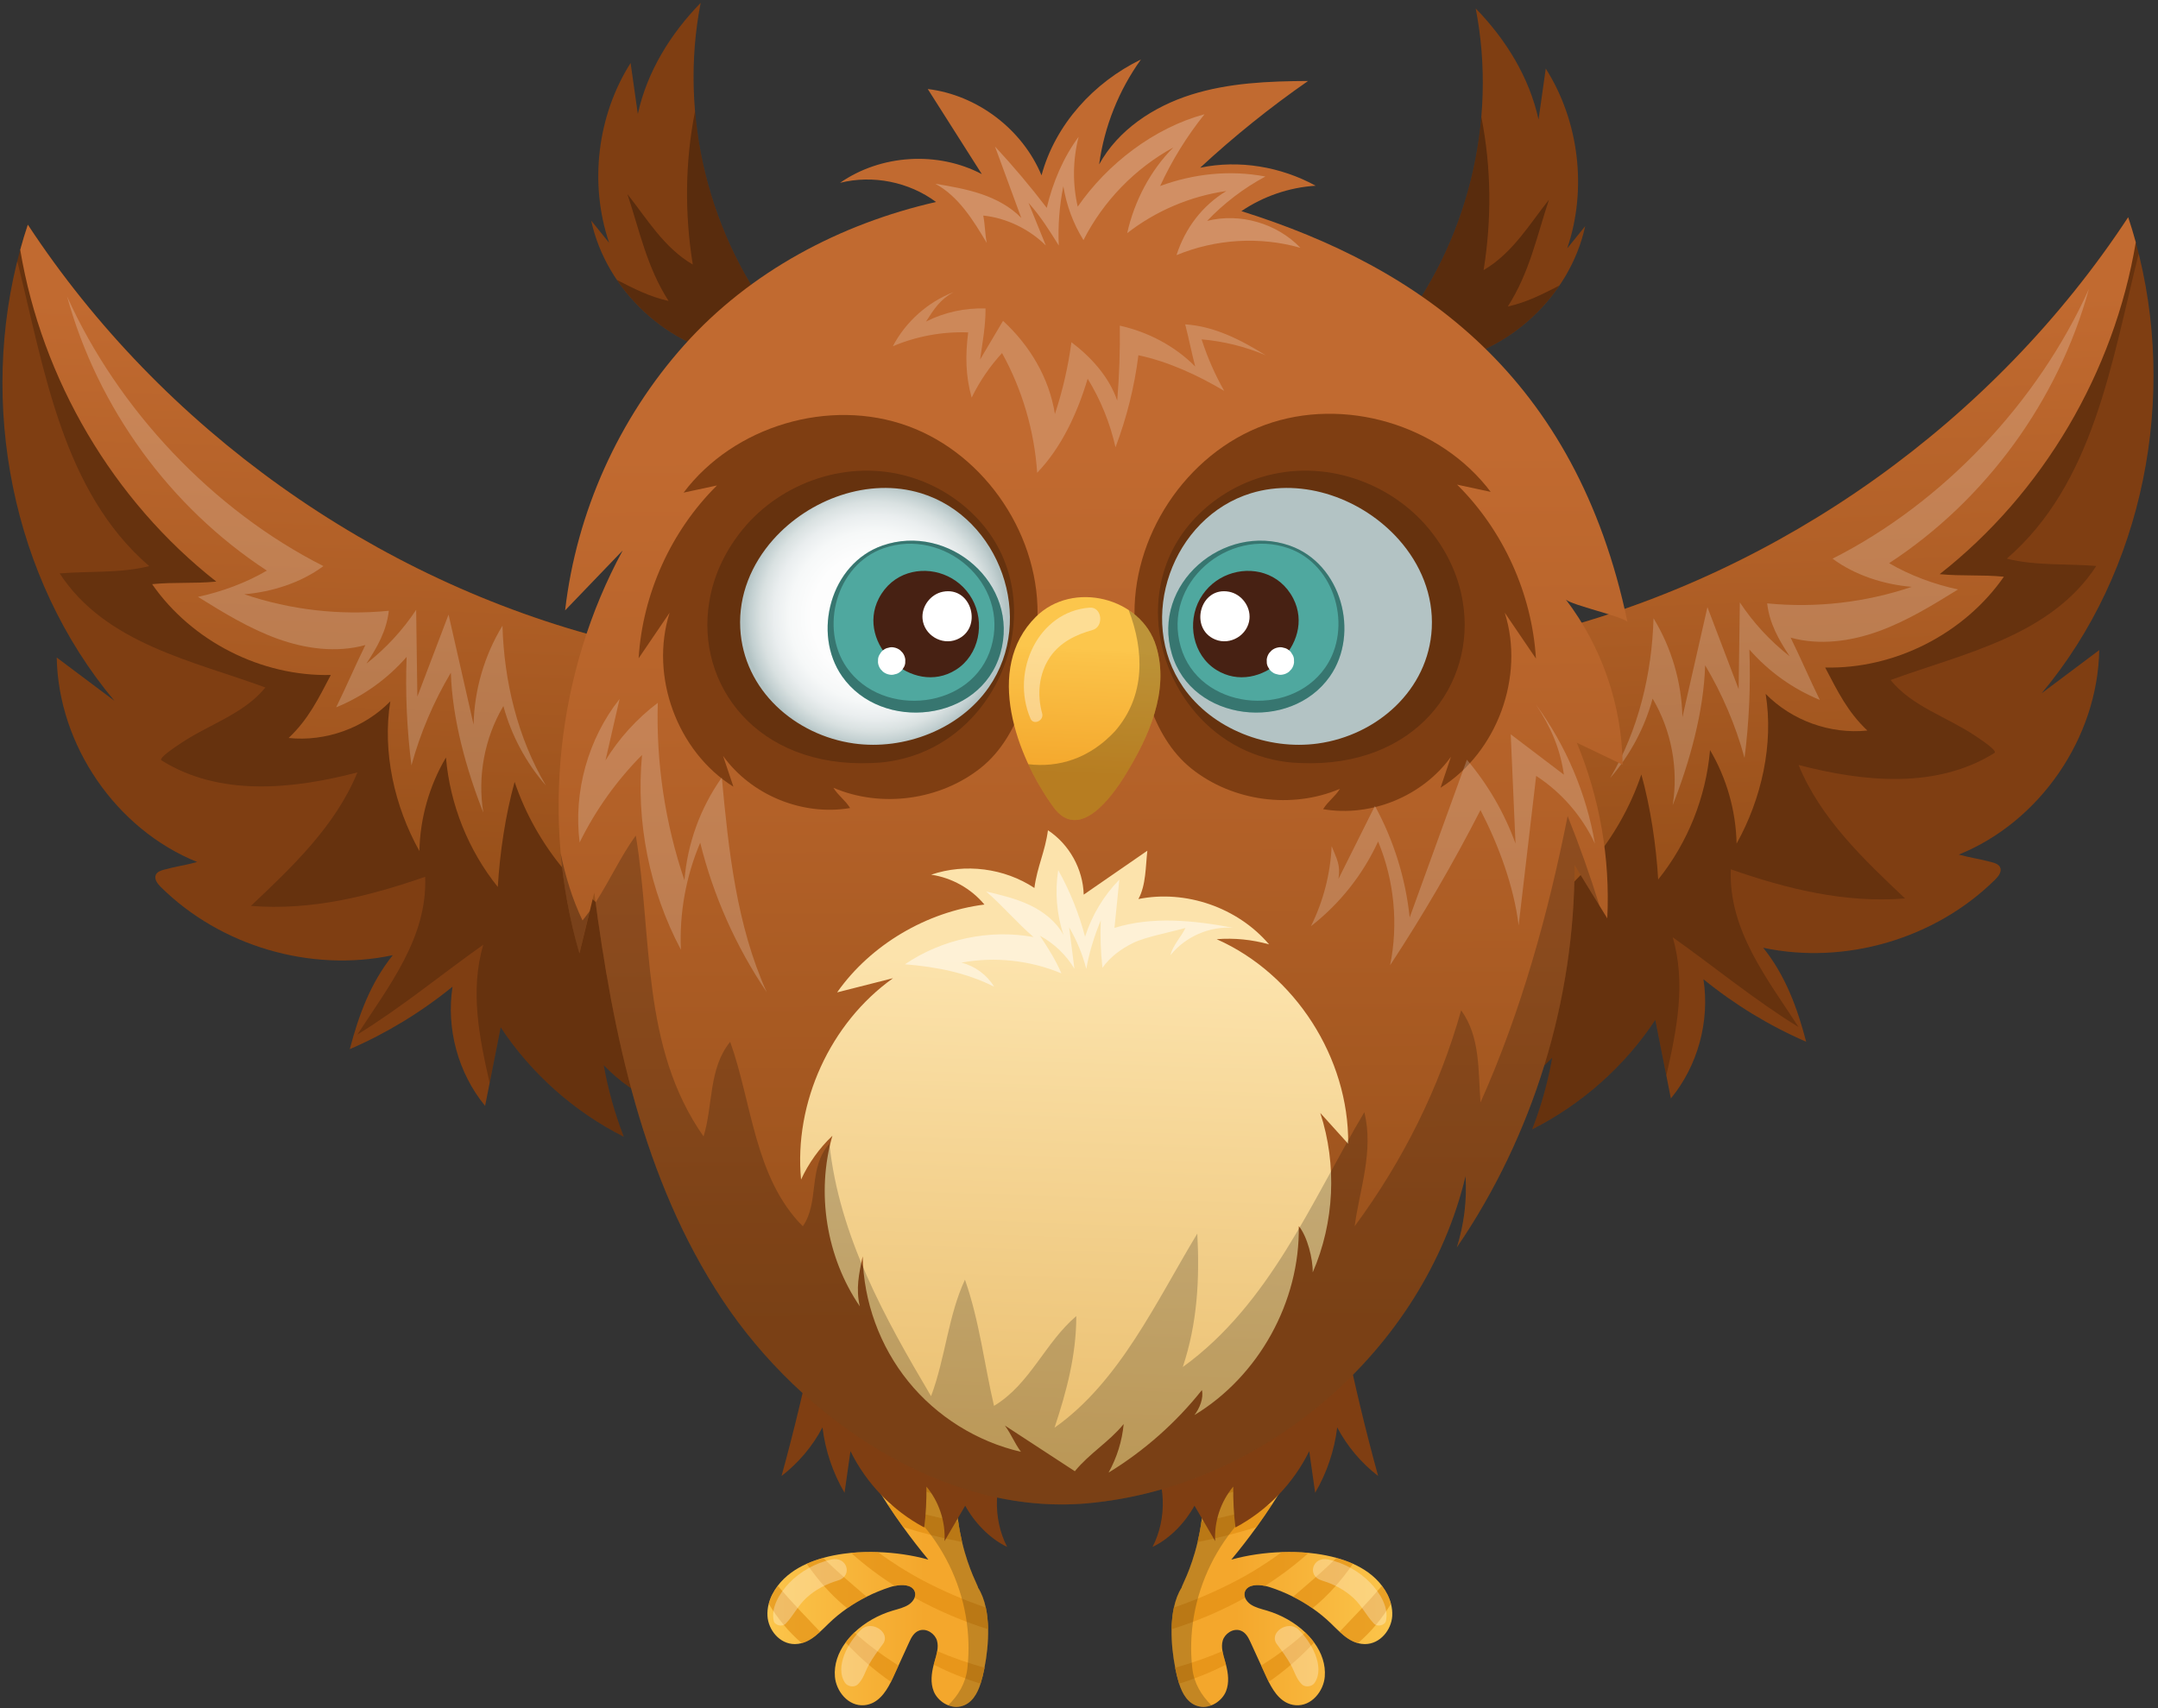 <svg width="336" height="266" viewBox="0 0 336 266" fill="none" xmlns="http://www.w3.org/2000/svg">
<rect x="0" y="0" width="336" height="266" fill="#333333" stroke="none"/>
<g clip-path="url(#clip0_3_172487)">
<path d="M182.971 259.712C183.148 260.608 183.35 261.416 183.559 262.088C183.571 262.119 183.577 262.154 183.593 262.186C184.067 263.703 184.958 265.351 186.692 265.731C188.465 266.124 190.291 264.873 190.891 263.361C191.415 262.037 191.235 260.605 190.884 259.224C190.831 259.021 190.774 258.824 190.72 258.628C190.578 258.134 190.426 257.624 190.341 257.12C190.24 256.566 190.221 256.008 190.382 255.466C190.689 254.43 191.949 253.527 193.096 253.898C193.942 254.174 194.363 254.985 194.698 255.72C195.257 256.939 195.813 258.156 196.372 259.379C196.662 260.009 196.947 260.643 197.237 261.273C197.332 261.486 197.433 261.695 197.544 261.91C198.397 263.615 199.632 265.357 201.682 265.541C204.21 265.769 206.083 263.33 206.266 261.112C206.424 259.205 205.78 257.377 204.614 255.783C204.219 255.232 203.755 254.709 203.24 254.218C201.622 252.678 199.506 251.474 197.247 250.806C196.369 250.549 195.446 250.337 194.713 249.839C194.334 249.577 194.021 249.203 193.86 248.8C193.725 248.436 193.712 248.053 193.898 247.701C194.388 246.773 195.746 246.712 196.95 246.963C197.206 247.013 197.452 247.077 197.686 247.153C198.95 247.562 200.169 248.062 201.335 248.651C202.387 249.18 203.395 249.776 204.345 250.441C205.385 251.164 206.358 251.962 207.249 252.827C207.678 253.242 208.111 253.689 208.575 254.107C209.422 254.893 210.351 255.593 211.434 255.878C211.769 255.97 212.12 256.021 212.486 256.024C214.909 256.04 216.65 253.771 216.767 251.645C216.805 251.009 216.732 250.372 216.574 249.754C216.318 248.756 215.829 247.805 215.168 246.941C214.581 246.164 213.854 245.467 213.036 244.875C212.3 244.343 211.51 243.899 210.67 243.519H210.667C209.839 243.145 208.97 242.844 208.076 242.597C207.04 242.306 205.966 242.1 204.892 241.951C204.519 241.9 204.137 241.856 203.751 241.818C202.421 241.691 201.016 241.65 199.575 241.7C196.956 241.786 194.239 242.169 191.718 242.869C193.086 241.219 194.397 239.53 195.639 237.807C196.498 236.619 197.326 235.415 198.119 234.195C199.215 232.516 200.251 230.811 201.231 229.075C201.989 227.725 202.712 226.36 203.398 224.979C206.301 219.14 208.528 213.041 210.016 206.806C201.644 211.777 194.672 216.627 185.779 220.841C186.781 224.25 187.252 227.415 187.378 230.282C187.432 231.423 187.425 232.513 187.378 233.555C187.324 234.759 187.214 235.899 187.062 236.967C186.904 238.104 186.696 239.156 186.471 240.123C185.416 244.599 183.868 247.175 183.988 247.219C183.42 248.11 183.028 249.174 182.778 250.331C182.548 251.398 182.44 252.545 182.415 253.698C182.377 255.792 182.627 257.925 182.98 259.705L182.971 259.712Z" fill="url(#paint0_linear_3_172487)"/>
<path opacity="0.6" d="M187.369 233.561C192.11 232.424 196.748 230.909 201.221 229.081C201.979 227.732 202.703 226.366 203.388 224.985C198.214 227.095 192.862 228.847 187.369 230.288C187.422 231.429 187.416 232.519 187.369 233.561Z" fill="#E08B0E"/>
<path opacity="0.6" d="M186.462 240.129C189.574 239.52 192.632 238.747 195.63 237.813C196.489 236.625 197.317 235.421 198.11 234.201C194.492 235.313 190.793 236.235 187.053 236.973C186.895 238.111 186.686 239.162 186.462 240.129Z" fill="#E08B0E"/>
<path opacity="0.6" d="M193.855 248.806C193.719 248.442 193.707 248.059 193.893 247.707C194.383 246.779 195.741 246.718 196.945 246.969C199.38 245.416 201.667 243.696 203.743 241.83C202.413 241.703 201.007 241.662 199.567 241.713C197.371 243.319 195.056 244.805 192.557 246.12C189.413 247.777 186.147 249.177 182.767 250.34C182.536 251.407 182.429 252.554 182.403 253.708C186.374 252.469 190.241 250.815 193.852 248.809L193.855 248.806Z" fill="#E08B0E"/>
<path opacity="0.6" d="M182.972 259.711C183.149 260.608 183.351 261.416 183.559 262.087C183.572 262.119 183.578 262.154 183.594 262.186C186.115 261.397 188.548 260.405 190.882 259.227C190.828 259.024 190.772 258.827 190.718 258.631C190.576 258.137 190.424 257.627 190.339 257.123C187.957 258.143 185.493 258.995 182.975 259.711H182.972Z" fill="#E08B0E"/>
<path opacity="0.6" d="M196.365 259.382C196.656 260.012 196.94 260.646 197.231 261.277C197.326 261.489 197.427 261.698 197.537 261.913C200.14 260.117 202.491 258.045 204.607 255.786C204.212 255.235 203.748 254.712 203.233 254.221C201.117 256.135 198.81 257.83 196.365 259.379V259.382Z" fill="#E08B0E"/>
<path opacity="0.6" d="M201.329 248.658C202.381 249.187 203.388 249.782 204.339 250.448C206.8 248.502 208.885 246.057 210.661 243.528C209.833 243.154 208.964 242.854 208.07 242.606C205.972 244.72 203.676 246.627 201.351 248.635C201.344 248.642 201.335 248.648 201.329 248.654V248.658Z" fill="#E08B0E"/>
<path opacity="0.6" d="M208.569 254.113C209.416 254.899 210.344 255.599 211.428 255.884C213.491 254.12 215.197 252.013 216.568 249.763C216.312 248.765 215.822 247.815 215.162 246.95C213.074 249.421 210.818 251.743 208.566 254.113H208.569Z" fill="#E08B0E"/>
<g style="mix-blend-mode:overlay" opacity="0.2">
<path d="M182.406 253.704C182.428 252.551 182.539 251.404 182.769 250.337C183.019 249.183 183.411 248.116 183.979 247.225C183.859 247.181 185.407 244.605 186.462 240.129C186.69 239.162 186.895 238.111 187.053 236.973C187.205 235.909 187.315 234.765 187.369 233.561C187.416 232.519 187.423 231.429 187.369 230.288C187.246 227.421 186.772 224.256 185.771 220.847C194.663 216.63 201.636 211.783 210.007 206.812C208.519 213.047 206.292 219.146 203.389 224.985C202.703 226.366 201.98 227.732 201.222 229.081C200.824 229.788 200.413 230.488 199.996 231.182C189.685 237.366 184.387 248.819 185.644 259.822C185.925 262.167 187.053 264.004 188.626 265.557C188.017 265.794 187.35 265.877 186.693 265.731C184.959 265.348 184.071 263.703 183.594 262.186C183.578 262.154 183.572 262.119 183.559 262.087C183.351 261.419 183.149 260.611 182.972 259.711C182.618 257.931 182.368 255.799 182.406 253.704Z" fill="black"/>
</g>
<g style="mix-blend-mode:overlay" opacity="0.3">
<path d="M206.797 242.847C209.327 243.395 211.687 244.745 213.365 246.491C214.856 248.043 216.28 250.346 215.788 252.425C215.627 253.109 214.461 253.397 213.936 252.852C212.711 251.579 212.041 250.045 210.701 248.822C209.286 247.533 207.697 246.697 205.77 246.11C203.442 245.401 204.358 242.321 206.797 242.85V242.847Z" fill="white"/>
</g>
<g style="mix-blend-mode:overlay" opacity="0.3">
<path d="M202.175 253.768C204.15 255.653 206.367 259.556 204.687 262.062C204.292 262.652 203.24 262.829 202.69 262.287C201.803 261.413 201.543 260.244 200.965 259.214C200.34 258.105 199.588 257.072 198.811 256.04C197.478 254.265 200.533 252.197 202.178 253.765L202.175 253.768Z" fill="white"/>
</g>
<path d="M209.423 208.368C210.905 215.582 212.623 222.745 214.575 229.845C211.944 227.82 209.755 225.222 208.203 222.282C207.771 225.862 206.592 229.354 204.77 232.462C204.463 230.301 204.154 228.14 203.847 225.98C201.38 231.011 197.301 235.231 192.364 237.863C192.095 235.864 191.991 233.52 192.016 231.502C190.064 233.843 189.034 236.938 189.202 239.986C188.127 238.149 187.053 236.311 185.979 234.473C184.548 237.087 182.141 239.625 179.449 240.892C181.765 236.397 181.55 230.691 178.909 226.379C187.691 218.959 198.774 212.679 209.423 208.368Z" fill="#7F3E12"/>
<path d="M153.292 259.711C153.115 260.608 152.913 261.416 152.704 262.087C152.692 262.119 152.685 262.154 152.669 262.186C152.196 263.703 151.305 265.351 149.57 265.731C147.798 266.124 145.972 264.872 145.372 263.361C144.847 262.037 145.028 260.605 145.378 259.223C145.432 259.021 145.489 258.824 145.542 258.628C145.685 258.134 145.836 257.623 145.922 257.12C146.023 256.565 146.042 256.008 145.881 255.466C145.574 254.43 144.314 253.527 143.167 253.898C142.32 254.173 141.9 254.984 141.565 255.719C141.006 256.939 140.45 258.156 139.891 259.379C139.6 260.009 139.313 260.643 139.025 261.273C138.93 261.486 138.829 261.695 138.719 261.91C137.866 263.615 136.631 265.357 134.58 265.541C132.053 265.769 130.18 263.329 129.997 261.112C129.839 259.204 130.483 257.376 131.649 255.783C132.044 255.232 132.508 254.709 133.023 254.218C134.64 252.678 136.757 251.474 139.016 250.806C139.894 250.549 140.816 250.337 141.549 249.839C141.928 249.576 142.241 249.202 142.402 248.8C142.538 248.436 142.551 248.052 142.364 247.701C141.875 246.772 140.516 246.712 139.313 246.963C139.057 247.013 138.81 247.077 138.577 247.153C137.313 247.561 136.094 248.062 134.928 248.651C133.876 249.18 132.865 249.776 131.917 250.441C130.878 251.164 129.905 251.962 129.014 252.827C128.584 253.242 128.152 253.689 127.687 254.107C126.841 254.892 125.912 255.593 124.828 255.878C124.493 255.97 124.143 256.02 123.776 256.024C121.353 256.039 119.613 253.771 119.496 251.645C119.458 251.008 119.53 250.371 119.688 249.754C119.944 248.756 120.434 247.805 121.094 246.94C121.682 246.164 122.408 245.467 123.227 244.875C123.963 244.342 124.752 243.899 125.593 243.519H125.596C126.424 243.145 127.292 242.844 128.186 242.597C129.223 242.305 130.297 242.099 131.371 241.95C131.744 241.9 132.126 241.855 132.511 241.817C133.841 241.691 135.247 241.649 136.688 241.7C139.306 241.786 142.023 242.169 144.544 242.869C143.176 241.219 141.865 239.53 140.624 237.806C139.764 236.618 138.937 235.414 138.144 234.195C137.048 232.516 136.011 230.811 135.032 229.075C134.274 227.725 133.551 226.36 132.865 224.978C129.962 219.139 127.735 213.041 126.247 206.806C134.618 211.777 141.587 216.627 150.483 220.841C149.482 224.25 149.011 227.415 148.885 230.282C148.831 231.423 148.837 232.512 148.885 233.555C148.939 234.759 149.049 235.899 149.201 236.967C149.359 238.104 149.567 239.156 149.791 240.122C150.847 244.599 152.395 247.175 152.275 247.219C152.843 248.109 153.235 249.174 153.484 250.33C153.715 251.398 153.822 252.545 153.848 253.698C153.886 255.792 153.636 257.924 153.282 259.705L153.292 259.711Z" fill="url(#paint1_linear_3_172487)"/>
<path opacity="0.6" d="M148.894 233.561C144.152 232.424 139.515 230.909 135.042 229.081C134.283 227.732 133.56 226.366 132.875 224.985C138.049 227.095 143.401 228.847 148.894 230.288C148.841 231.429 148.847 232.519 148.894 233.561Z" fill="#E08B0E"/>
<path opacity="0.6" d="M149.8 240.129C146.689 239.521 143.631 238.747 140.633 237.813C139.773 236.625 138.946 235.421 138.153 234.201C141.77 235.313 145.469 236.235 149.21 236.973C149.368 238.111 149.576 239.162 149.8 240.129Z" fill="#E08B0E"/>
<path opacity="0.6" d="M142.409 248.806C142.545 248.442 142.557 248.059 142.371 247.707C141.881 246.779 140.523 246.718 139.319 246.969C136.884 245.416 134.597 243.696 132.521 241.83C133.851 241.703 135.257 241.662 136.697 241.713C138.896 243.319 141.209 244.805 143.707 246.12C146.851 247.777 150.117 249.177 153.497 250.34C153.728 251.407 153.835 252.554 153.861 253.708C149.89 252.469 146.023 250.815 142.412 248.809L142.409 248.806Z" fill="#E08B0E"/>
<path opacity="0.6" d="M153.292 259.711C153.115 260.608 152.913 261.416 152.704 262.087C152.692 262.119 152.685 262.154 152.669 262.186C150.148 261.397 147.716 260.405 145.381 259.227C145.435 259.024 145.492 258.827 145.546 258.631C145.688 258.137 145.839 257.627 145.925 257.123C148.307 258.143 150.771 258.995 153.289 259.711H153.292Z" fill="#E08B0E"/>
<path opacity="0.6" d="M139.897 259.382C139.606 260.012 139.319 260.646 139.031 261.277C138.937 261.489 138.835 261.698 138.725 261.913C136.122 260.117 133.771 258.045 131.655 255.786C132.05 255.235 132.514 254.712 133.029 254.221C135.146 256.135 137.452 257.83 139.897 259.379V259.382Z" fill="#E08B0E"/>
<path opacity="0.6" d="M134.934 248.658C133.882 249.187 132.871 249.782 131.923 250.448C129.462 248.502 127.377 246.056 125.602 243.528C126.43 243.154 127.298 242.853 128.193 242.606C130.29 244.719 132.587 246.627 134.912 248.635C134.918 248.642 134.928 248.648 134.934 248.654V248.658Z" fill="#E08B0E"/>
<path opacity="0.6" d="M127.694 254.113C126.847 254.899 125.918 255.599 124.835 255.884C122.772 254.119 121.066 252.013 119.695 249.763C119.951 248.765 120.44 247.815 121.101 246.95C123.189 249.421 125.448 251.743 127.697 254.113H127.694Z" fill="#E08B0E"/>
<g style="mix-blend-mode:overlay" opacity="0.2">
<path d="M153.856 253.705C153.834 252.551 153.724 251.405 153.493 250.337C153.244 249.184 152.852 248.116 152.283 247.226C152.403 247.181 150.855 244.606 149.8 240.129C149.573 239.163 149.367 238.111 149.209 236.973C149.058 235.909 148.947 234.765 148.893 233.561C148.846 232.519 148.84 231.429 148.893 230.288C149.017 227.421 149.487 224.256 150.492 220.847C141.599 216.63 134.627 211.783 126.255 206.812C127.743 213.047 129.97 219.146 132.874 224.985C133.559 226.366 134.283 227.732 135.041 229.081C135.439 229.788 135.85 230.488 136.267 231.182C146.578 237.366 151.876 248.819 150.618 259.822C150.337 262.167 149.209 264.004 147.636 265.557C148.246 265.794 148.912 265.877 149.57 265.731C151.304 265.348 152.192 263.703 152.669 262.186C152.684 262.154 152.691 262.119 152.703 262.088C152.912 261.419 153.114 260.611 153.291 259.711C153.645 257.931 153.894 255.799 153.856 253.705Z" fill="black"/>
</g>
<g style="mix-blend-mode:overlay" opacity="0.3">
<path d="M129.465 242.847C126.935 243.395 124.575 244.745 122.897 246.491C121.406 248.043 119.982 250.346 120.474 252.425C120.635 253.109 121.801 253.397 122.326 252.852C123.551 251.579 124.221 250.045 125.56 248.822C126.976 247.533 128.565 246.697 130.492 246.11C132.82 245.401 131.904 242.321 129.465 242.85V242.847Z" fill="white"/>
</g>
<g style="mix-blend-mode:overlay" opacity="0.3">
<path d="M134.088 253.768C132.113 255.653 129.896 259.556 131.576 262.062C131.971 262.651 133.023 262.829 133.573 262.287C134.46 261.413 134.72 260.244 135.298 259.214C135.923 258.105 136.675 257.072 137.452 256.039C138.785 254.265 135.73 252.196 134.085 253.765L134.088 253.768Z" fill="white"/>
</g>
<path d="M126.84 208.368C125.358 215.582 123.64 222.745 121.688 229.845C124.319 227.82 126.508 225.223 128.059 222.282C128.492 225.863 129.671 229.354 131.493 232.462C131.8 230.301 132.109 228.14 132.416 225.98C134.883 231.011 138.961 235.231 143.899 237.864C144.168 235.865 144.272 233.52 144.247 231.502C146.199 233.843 147.229 236.939 147.061 239.986C148.135 238.149 149.21 236.311 150.284 234.474C151.715 237.087 154.122 239.625 156.813 240.892C154.498 236.397 154.713 230.691 157.354 226.379C148.571 218.959 137.489 212.68 126.84 208.368Z" fill="#7F3E12"/>
<path d="M93.998 165.87C94.674 169.671 95.716 173.41 97.119 177.012C89.405 173.122 82.726 167.191 77.953 159.974C77.147 164.051 76.335 168.135 75.53 172.216C71.335 167.115 69.442 160.176 70.46 153.647C65.601 157.604 60.205 160.892 54.462 163.383C55.861 158.051 57.703 153.042 61.156 148.746C48.362 151.47 34.316 147.336 25.019 138.11C24.498 137.593 23.951 136.852 24.28 136.193C24.507 135.743 25.044 135.566 25.528 135.433C27.613 134.862 28.62 134.802 30.702 134.235C18.072 129.141 9.078 116.043 8.832 102.392C11.823 104.632 14.812 106.878 17.8 109.118C1.841 90.074 -3.435 62.875 3.149 38.895C3.506 37.583 3.904 36.278 4.333 34.992C25.227 66.784 58.259 90.34 95.062 99.686C95.909 112.571 97.637 125.38 100.452 137.91C103.248 150.374 107.127 162.575 112.286 174.322C105.428 173.914 98.765 170.834 94.001 165.873L93.998 165.87Z" fill="#7F3E12"/>
<g style="mix-blend-mode:overlay" opacity="0.2">
<path d="M97.119 177.012C95.716 173.41 94.674 169.672 93.998 165.87C98.762 170.831 105.424 173.914 112.283 174.319C107.124 162.572 103.244 150.371 100.449 137.907C97.634 125.374 95.909 112.565 95.059 99.683C58.256 90.337 25.224 66.784 4.33 34.992C3.9 36.281 3.505 37.583 3.145 38.895C2.984 39.478 2.839 40.067 2.69 40.653C6.952 57.739 9.723 76.498 23.234 88.16C18.71 89.294 13.814 88.917 9.29 89.294C16.451 100.256 30.017 102.902 41.323 107.058C37.93 111.215 32.654 112.726 28.134 115.752C27.003 116.509 24.741 118.02 25.12 118.397C34.164 124.065 45.471 122.934 55.646 120.286C52.254 128.599 45.471 135.024 39.064 141.072C48.485 141.829 57.529 139.561 66.198 136.535C66.574 145.983 60.546 153.542 55.646 161.102C62.429 156.945 68.836 151.654 75.242 147.117C73.157 154.29 74.604 161.46 76.234 168.632C76.806 165.746 77.378 162.857 77.95 159.97C82.723 167.184 89.401 173.118 97.116 177.009L97.119 177.012Z" fill="black"/>
</g>
<path d="M100.452 137.91C100.224 140.442 100.095 142.989 100.066 145.555C90.785 140.48 83.516 131.805 80.126 121.762C78.698 126.914 77.823 132.784 77.507 138.123C72.911 132.401 70.061 125.285 69.436 117.96C66.842 122.354 65.405 127.427 65.3 132.531C61.421 125.57 59.504 117.083 60.773 109.216C56.708 113.366 50.712 115.527 44.94 114.922C48.023 112.004 49.533 108.874 51.508 105.11C40.682 105.363 29.881 99.876 23.683 90.967C27.274 90.622 30.089 90.91 33.681 90.568C17.589 77.943 6.526 59.092 3.148 38.895C3.505 37.583 3.903 36.278 4.333 34.992C25.227 66.784 58.259 90.34 95.062 99.686C95.909 112.571 97.637 125.38 100.452 137.91Z" fill="url(#paint2_linear_3_172487)"/>
<g style="mix-blend-mode:overlay" opacity="0.2">
<path d="M84.989 122.319C81.893 118.768 79.612 114.5 78.377 109.948C75.451 114.893 74.323 120.881 75.255 126.555C72.602 119.832 70.416 111.985 70.198 104.758C67.516 109.263 65.443 114.133 64.063 119.192C63.352 113.594 63.099 107.936 63.311 102.296C60.329 105.721 56.538 108.433 52.339 110.15C53.935 106.906 55.293 103.694 56.888 100.449C52.399 101.701 47.553 101.042 43.172 99.455C38.79 97.867 34.787 95.399 30.823 92.947C34.5 92.161 38.307 90.761 41.551 88.857C26.498 79.02 15.214 63.527 10.443 46.153C18.351 63.768 33.154 79.466 50.358 88.154C46.883 90.739 42.341 92.187 38.029 92.542C45.238 94.984 52.968 95.865 60.54 95.114C60.177 98.248 58.778 100.706 57.05 103.342C60.057 100.991 62.682 98.149 64.796 94.965C64.859 99.467 64.922 103.972 64.982 108.474C66.603 104.216 68.22 99.962 69.841 95.703C71.139 101.419 72.438 107.131 73.736 112.843C73.85 107.432 75.42 102.056 78.234 97.436C78.481 106.092 80.588 114.865 84.989 122.316V122.319Z" fill="white"/>
</g>
<path d="M241.686 164.713C241.01 168.515 239.967 172.253 238.565 175.856C246.279 171.965 252.958 166.034 257.731 158.817C258.537 162.895 259.348 166.978 260.154 171.059C264.349 165.958 266.242 159.02 265.224 152.49C270.083 156.447 275.479 159.736 281.222 162.226C279.823 156.894 277.981 151.885 274.528 147.589C287.322 150.314 301.368 146.179 310.665 136.953C311.186 136.437 311.733 135.696 311.404 135.037C311.177 134.587 310.64 134.409 310.156 134.276C308.071 133.706 307.063 133.646 304.982 133.079C317.612 127.984 326.606 114.887 326.852 101.235C323.86 103.475 320.872 105.721 317.883 107.961C333.843 88.914 339.119 61.715 332.535 37.735C332.178 36.423 331.78 35.118 331.351 33.832C310.456 65.625 277.425 89.18 240.621 98.526C239.775 111.411 238.047 124.22 235.232 136.751C232.436 149.214 228.557 161.415 223.398 173.163C230.256 172.754 236.919 169.674 241.683 164.713H241.686Z" fill="#7F3E12"/>
<g style="mix-blend-mode:overlay" opacity="0.2">
<path d="M238.566 175.855C239.968 172.253 241.011 168.515 241.687 164.713C236.923 169.674 230.26 172.757 223.402 173.162C228.561 161.415 232.44 149.214 235.236 136.75C238.051 124.217 239.775 111.408 240.625 98.526C277.429 89.18 310.463 65.624 331.355 33.832C331.784 35.121 332.179 36.423 332.539 37.735C332.7 38.318 332.846 38.907 332.994 39.493C328.732 56.579 325.962 75.338 312.45 87C316.974 88.135 321.871 87.757 326.395 88.135C319.233 99.096 305.668 101.742 294.361 105.899C297.754 110.055 303.03 111.566 307.551 114.592C308.682 115.349 310.944 116.861 310.564 117.238C301.52 122.905 290.214 121.774 280.038 119.126C283.431 127.439 290.214 133.864 296.62 139.912C287.2 140.67 278.155 138.401 269.487 135.375C269.111 144.823 275.138 152.382 280.038 159.942C273.256 155.785 266.849 150.494 260.442 145.957C262.527 153.13 261.08 160.3 259.45 167.472C258.879 164.586 258.307 161.697 257.735 158.811C252.962 166.025 246.283 171.959 238.569 175.849L238.566 175.855Z" fill="black"/>
</g>
<path d="M235.235 136.751C235.462 139.282 235.592 141.829 235.62 144.396C244.902 139.32 252.171 130.646 255.561 120.602C256.988 125.754 257.863 131.625 258.179 136.963C262.776 131.241 265.625 124.125 266.251 116.801C268.844 121.195 270.282 126.267 270.386 131.371C274.266 124.411 276.183 115.923 274.913 108.056C278.979 112.207 284.975 114.367 290.747 113.762C287.663 110.844 286.153 107.714 284.179 103.95C295.005 104.204 305.806 98.716 312.004 89.808C308.412 89.462 305.597 89.751 302.006 89.408C318.101 76.786 329.167 57.932 332.541 37.735C332.184 36.423 331.786 35.118 331.357 33.832C310.462 65.625 277.431 89.18 240.627 98.526C239.781 111.411 238.053 124.22 235.238 136.751H235.235Z" fill="url(#paint3_linear_3_172487)"/>
<g style="mix-blend-mode:overlay" opacity="0.2">
<path d="M250.699 121.163C253.795 117.608 256.076 113.344 257.311 108.791C260.237 113.737 261.364 119.725 260.432 125.399C263.086 118.676 265.272 110.828 265.49 103.602C268.172 108.107 270.245 112.976 271.625 118.036C272.336 112.438 272.589 106.779 272.377 101.14C275.359 104.565 279.15 107.277 283.348 108.994C281.753 105.75 280.395 102.537 278.799 99.293C283.288 100.544 288.135 99.885 292.516 98.298C296.898 96.711 300.9 94.243 304.865 91.791C301.188 91.005 297.381 89.605 294.137 87.701C309.19 77.863 320.474 62.371 325.244 44.996C317.337 62.612 302.534 78.31 285.329 86.997C288.804 89.582 293.347 91.03 297.659 91.385C290.45 93.828 282.72 94.709 275.147 93.958C275.511 97.091 276.91 99.55 278.638 102.186C275.631 99.835 273.006 96.993 270.892 93.809C270.829 98.311 270.766 102.816 270.706 107.318C269.085 103.06 267.468 98.805 265.847 94.547C264.549 100.259 263.25 105.975 261.952 111.687C261.838 106.276 260.268 100.899 257.453 96.28C257.207 104.935 255.1 113.708 250.699 121.16V121.163Z" fill="white"/>
</g>
<path d="M121.615 51.041C110.359 37.092 105.649 18.051 109.096 0.442C104.388 5.283 100.759 11.138 99.309 17.744C98.933 15.098 98.56 12.456 98.184 9.81C92.981 18.013 91.717 28.61 94.842 37.811C93.91 36.658 92.978 35.505 92.046 34.351C94.418 45.285 104.082 54.229 115.139 55.727C117.42 54.514 119.792 52.873 121.612 51.038L121.615 51.041Z" fill="#7F3E12"/>
<g style="mix-blend-mode:overlay" opacity="0.3">
<path d="M115.142 55.73C117.423 54.517 119.795 52.876 121.615 51.041C113.91 41.492 109.272 29.555 108.22 17.326C106.641 25.192 106.6 33.41 107.867 41.198C103.343 38.552 100.705 34.016 97.691 30.236C99.574 35.904 100.705 41.575 104.098 46.866C101.09 46.194 98.674 44.93 96.061 43.596C100.417 50.024 107.44 54.685 115.145 55.727L115.142 55.73Z" fill="black"/>
</g>
<path d="M217.244 51.91C228.5 37.96 233.21 18.919 229.764 1.31C234.471 6.151 238.101 12.006 239.551 18.612C239.926 15.966 240.299 13.324 240.675 10.679C245.878 18.881 247.142 29.479 244.017 38.679C244.949 37.526 245.881 36.373 246.813 35.219C244.441 46.153 234.777 55.097 223.72 56.595C221.439 55.382 219.067 53.741 217.247 51.906L217.244 51.91Z" fill="#7F3E12"/>
<g style="mix-blend-mode:overlay" opacity="0.3">
<path d="M223.718 56.598C221.437 55.385 219.064 53.744 217.245 51.909C224.95 42.361 229.587 30.423 230.639 18.194C232.219 26.06 232.26 34.278 230.993 42.066C235.517 39.42 238.155 34.883 241.169 31.104C239.286 36.772 238.155 42.443 234.762 47.734C237.769 47.062 240.186 45.798 242.799 44.464C238.442 50.892 231.42 55.553 223.714 56.595L223.718 56.598Z" fill="black"/>
</g>
<path d="M169.223 234.109C196.827 231.679 221.721 210.164 228.187 183.139C228.427 186.878 227.966 190.664 226.838 194.234C238.713 176.841 245.189 155.795 245.155 134.713C246.854 137.479 248.554 140.248 250.253 143.014C250.721 133.693 249.085 124.271 245.505 115.657C247.884 116.797 250.263 117.938 252.642 119.078C252.55 109.859 249.404 100.697 243.815 93.378C244.779 94.24 252.424 95.954 253.387 96.816C245.369 58.636 221.152 41.645 193.285 32.878C196.7 30.562 200.738 29.181 204.851 28.921C199.401 25.949 192.941 24.85 186.866 26.117C192.142 21.232 197.762 16.714 203.666 12.611C197.534 12.64 191.311 12.896 185.46 14.743C179.61 16.59 174.097 20.215 171.137 25.601C171.933 19.73 174.192 14.062 177.648 9.259C170.294 12.836 164.301 19.391 162.165 27.302C159.18 20.12 152.154 14.791 144.452 13.863C147.257 18.279 150.063 22.699 152.871 27.115C146.01 23.5 137.161 24.042 130.792 28.471C135.885 27.194 141.521 28.319 145.738 31.452C130.811 34.858 116.772 42.288 106.549 53.718C96.326 65.146 89.746 79.802 87.987 95.054C90.975 91.943 93.967 88.832 96.955 85.72C86.66 104.669 84.18 127.743 90.214 148.457C90.984 145.308 91.755 142.156 92.526 139.006C95.451 161.181 100.149 183.795 112.488 202.424C124.828 221.056 147.011 236.064 169.229 234.109H169.223Z" fill="url(#paint4_linear_3_172487)"/>
<path d="M161.514 96.784C162.165 83.759 153.585 70.802 141.365 66.35C129.146 61.896 114.273 66.309 106.435 76.713C108.167 76.343 109.898 75.969 111.629 75.598C104.483 82.682 100.054 92.459 99.432 102.518C101.04 100.152 102.648 97.788 104.256 95.422C101.128 105.294 105.431 117.025 114.191 122.51C113.654 120.913 113.117 119.316 112.583 117.719C116.974 123.824 124.963 127.1 132.362 125.83C131.569 124.553 130.552 123.954 129.762 122.678C137.218 125.865 146.37 124.623 152.716 119.566C159.06 114.507 161.113 104.91 161.517 96.79L161.514 96.784Z" fill="#7F3E12"/>
<g style="mix-blend-mode:overlay" opacity="0.2">
<path d="M152.524 81.12C152.353 80.933 152.176 80.743 151.996 80.556C149.222 77.667 145.697 75.5 141.868 74.328C132.008 71.302 121.593 75.177 115.669 82.4C114.384 83.975 113.313 85.622 112.485 87.324C111.458 89.408 110.779 91.566 110.432 93.723C108.29 106.612 117.84 119.579 135.686 118.825C136.159 118.806 136.63 118.781 137.094 118.746C138.033 118.657 138.958 118.515 139.871 118.315C151.99 115.701 159.297 103.431 157.663 92.139C157.101 88.201 155.443 84.371 152.524 81.124V81.12Z" fill="black"/>
</g>
<path d="M143.387 76.805C135.262 74.315 125.993 77.711 120.379 84.038C117.034 87.812 114.987 92.624 115.258 97.849C115.758 107.461 123.801 114.504 132.975 115.78C140.756 116.864 149.415 113.582 153.957 107.024C161.324 96.388 155.676 80.569 143.387 76.802V76.805Z" fill="url(#paint5_radial_3_172487)"/>
<path d="M137.389 84.96C129.32 87.77 126.42 98.615 131.121 105.329C137.247 114.082 152.65 112.448 155.749 101.777C158.902 90.92 147.687 81.374 137.389 84.96Z" fill="#4FA89F"/>
<path d="M141.371 89.282C139.52 89.877 137.868 91.167 136.822 93.207C133.211 100.269 142.044 108.547 148.808 104.318C152.485 102.018 153.42 96.945 151.348 93.261C149.291 89.595 144.957 88.132 141.368 89.285L141.371 89.282Z" fill="#472113"/>
<path d="M146.809 92.149C144.891 92.519 143.454 94.427 143.64 96.375C143.88 98.894 146.622 100.551 148.97 99.588C153.083 97.899 151.342 91.268 146.809 92.149Z" fill="white"/>
<path d="M140.183 101.28C139.883 101.036 139.545 100.884 139.163 100.82C138.876 100.763 138.594 100.779 138.32 100.874C138.045 100.918 137.795 101.026 137.571 101.204C137.334 101.362 137.154 101.565 137.028 101.815C136.854 102.046 136.753 102.309 136.715 102.601C136.712 102.791 136.705 102.984 136.702 103.174C136.746 103.548 136.876 103.89 137.097 104.194C137.223 104.327 137.347 104.46 137.473 104.593C137.773 104.837 138.111 104.99 138.493 105.053C138.781 105.11 139.062 105.094 139.337 104.999C139.612 104.955 139.861 104.847 140.086 104.67C140.322 104.511 140.503 104.308 140.629 104.058C140.803 103.827 140.904 103.564 140.942 103.272C140.945 103.082 140.951 102.889 140.954 102.699C140.91 102.325 140.781 101.983 140.559 101.679L140.183 101.28Z" fill="white"/>
<g style="mix-blend-mode:overlay" opacity="0.3">
<path d="M137.388 84.96C129.313 87.773 126.42 98.618 131.12 105.325C137.252 114.085 152.647 112.447 155.746 101.777C158.898 90.913 147.69 81.374 137.388 84.957V84.96ZM154.343 100.731C151.522 110.483 137.445 111.972 131.853 103.976C127.557 97.845 130.204 87.938 137.571 85.375C146.982 82.093 157.221 90.815 154.343 100.731Z" fill="black"/>
</g>
<path d="M176.675 96.793C176.021 83.69 184.652 70.649 196.951 66.169C209.246 61.69 224.21 66.128 232.099 76.596C230.358 76.222 228.614 75.848 226.873 75.471C234.064 82.6 238.521 92.437 239.147 102.556C237.529 100.177 235.912 97.794 234.291 95.415C237.437 105.347 233.11 117.152 224.292 122.671C224.833 121.065 225.373 119.459 225.913 117.849C221.497 123.992 213.457 127.29 206.011 126.007C206.807 124.724 207.83 124.122 208.627 122.836C201.124 126.042 191.915 124.794 185.53 119.706C179.146 114.614 177.083 104.958 176.675 96.79V96.793Z" fill="#7F3E12"/>
<g style="mix-blend-mode:overlay" opacity="0.2">
<path d="M185.662 81.12C185.833 80.933 186.01 80.743 186.19 80.556C188.964 77.667 192.489 75.5 196.318 74.328C206.177 71.302 216.593 75.177 222.516 82.4C223.802 83.975 224.873 85.622 225.701 87.324C226.727 89.408 227.407 91.566 227.754 93.724C229.896 106.612 220.346 119.579 202.5 118.825C202.026 118.806 201.556 118.781 201.091 118.746C200.153 118.657 199.227 118.515 198.314 118.315C186.196 115.701 178.889 103.431 180.522 92.139C181.085 88.201 182.743 84.371 185.662 81.124V81.12Z" fill="black"/>
</g>
<path d="M194.798 76.805C202.923 74.315 212.192 77.712 217.805 84.038C221.151 87.812 223.198 92.624 222.926 97.849C222.427 107.461 214.384 114.504 205.21 115.781C197.429 116.864 188.77 113.582 184.227 107.024C176.86 96.388 182.509 80.569 194.798 76.802V76.805Z" fill="url(#paint6_radial_3_172487)"/>
<path d="M200.796 84.961C208.864 87.771 211.764 98.615 207.064 105.329C200.938 114.083 185.534 112.448 182.435 101.777C179.282 90.92 190.494 81.374 200.796 84.961Z" fill="#4FA89F"/>
<path d="M196.816 89.282C198.667 89.878 200.319 91.167 201.365 93.207C204.976 100.269 196.143 108.548 189.379 104.318C185.702 102.018 184.767 96.946 186.839 93.261C188.896 89.596 193.23 88.132 196.819 89.285L196.816 89.282Z" fill="#472113"/>
<path d="M191.375 92.149C193.293 92.52 194.73 94.427 194.544 96.376C194.304 98.894 191.562 100.551 189.214 99.588C185.101 97.9 186.842 91.269 191.375 92.149Z" fill="white"/>
<path d="M198 101.28C198.3 101.036 198.638 100.884 199.02 100.821C199.308 100.764 199.589 100.779 199.864 100.874C200.139 100.919 200.388 101.027 200.612 101.204C200.849 101.362 201.029 101.565 201.156 101.815C201.33 102.047 201.431 102.31 201.469 102.601C201.472 102.791 201.478 102.984 201.481 103.175C201.437 103.548 201.307 103.891 201.086 104.195C200.96 104.328 200.837 104.461 200.71 104.594C200.41 104.838 200.072 104.99 199.69 105.053C199.402 105.11 199.121 105.094 198.846 104.999C198.572 104.955 198.322 104.847 198.098 104.67C197.861 104.512 197.681 104.309 197.554 104.058C197.381 103.827 197.28 103.564 197.242 103.273C197.238 103.083 197.232 102.889 197.229 102.699C197.273 102.325 197.403 101.983 197.624 101.679L198 101.28Z" fill="white"/>
<g style="mix-blend-mode:overlay" opacity="0.3">
<path d="M182.442 101.777C185.541 112.448 200.935 114.083 207.067 105.326C211.767 98.615 208.871 87.771 200.799 84.96C190.497 81.377 179.292 90.917 182.445 101.78L182.442 101.777ZM200.613 85.372C207.98 87.935 210.63 97.846 206.331 103.973C200.739 111.969 186.665 110.48 183.841 100.729C180.963 90.812 191.199 82.09 200.613 85.372Z" fill="black"/>
</g>
<path d="M161.056 138.278C156.387 135.185 150.271 134.4 144.977 136.212C148.183 136.678 151.197 138.366 153.276 140.86C144.288 141.991 135.556 147.111 130.34 154.537C133.241 153.802 136.144 153.067 139.044 152.329C129.263 159.305 123.602 171.702 124.724 183.687C125.902 181.134 127.567 178.805 129.604 176.866C127.046 185.769 128.654 195.784 133.872 203.428C133.237 200.697 133.724 198.391 134.321 195.65C134.45 202.687 136.99 209.66 141.416 215.122C145.839 220.587 152.122 224.51 158.962 226.084C157.888 224.605 157.531 223.47 156.46 221.991C160.09 224.364 163.723 226.734 167.352 229.107C169.681 226.268 172.628 224.595 174.956 221.76C174.707 224.408 173.898 227 172.603 229.322C178.147 225.935 183.088 221.563 187.135 216.472C187.435 217.73 186.765 219.345 185.969 220.362C195.999 214.308 202.425 202.674 202.219 190.933C203.553 192.523 204.428 196.059 204.39 198.138C207.767 190.375 208.196 181.365 205.568 173.315C207.015 174.918 208.465 176.518 209.912 178.121C210.038 164.742 201.635 151.666 189.435 146.255C192.174 146.04 194.95 146.315 197.595 147.063C192.707 141.322 184.626 138.518 177.247 140.004C178.438 137.866 178.362 134.907 178.643 132.473C175.339 134.755 172.037 137.036 168.733 139.317C168.629 135.341 166.481 131.472 163.164 129.293C162.743 132.578 161.477 134.992 161.056 138.278Z" fill="url(#paint7_linear_3_172487)"/>
<path d="M161.271 96.065C153.174 104.125 158.324 117.808 163.994 125.656C167.997 131.194 173.096 124.129 175.25 120.621C178.855 114.744 182.127 107.584 180.011 100.624C177.705 93.036 167.036 90.327 161.271 96.065Z" fill="url(#paint8_linear_3_172487)"/>
<g style="mix-blend-mode:overlay" opacity="0.25">
<path d="M180.01 100.624C179.28 98.225 177.717 96.318 175.736 95.007C178.162 101.337 178.38 108.354 173.607 113.861C169.61 118.153 164.805 119.573 160.108 119.006C161.248 121.461 162.604 123.736 163.994 125.659C167.996 131.197 173.095 124.132 175.249 120.625C178.857 114.748 182.127 107.588 180.01 100.627V100.624Z" fill="black"/>
</g>
<g style="mix-blend-mode:overlay" opacity="0.4">
<path d="M169.655 94.623C161.612 95.228 157.316 104.593 160.447 111.906C160.911 112.992 162.576 112.216 162.266 111.104C161.445 108.164 161.748 104.913 163.457 102.366C165.03 100.025 167.529 98.821 170.107 98.108C171.917 97.611 171.611 94.474 169.655 94.623Z" fill="white"/>
</g>
<g style="mix-blend-mode:overlay" opacity="0.25">
<path d="M153.635 37.824C151.525 34.282 149.244 30.572 145.624 28.611C148.031 29.019 150.454 29.431 152.767 30.214C155.079 30.996 157.306 32.175 159.009 33.93C157.578 30.068 156.352 26.675 154.921 22.813C157.758 25.867 160.45 29.061 162.98 32.371C163.899 28.449 165.548 24.527 167.946 21.299C167.03 24.847 166.98 28.614 167.801 32.184C172.426 25.496 179.704 19.908 187.539 17.791C184.794 21.213 182.469 24.977 180.633 28.965C185.896 27.036 191.51 26.444 197.019 27.486C193.658 29.295 190.584 31.636 187.946 34.399C193.064 33.109 198.814 34.77 202.469 38.587C196.122 36.785 189.283 37.212 183.183 39.731C184.531 35.536 187.182 32.032 190.941 29.748C185.347 30.547 179.973 32.831 175.506 36.306C176.593 31.373 179.12 26.51 182.699 22.956C176.728 26.212 171.778 31.316 168.695 37.39C167.074 34.77 166.079 32.042 165.558 29.004C164.948 32.035 164.708 35.144 164.853 38.233C163.388 35.882 161.994 33.648 160.14 31.589C161.037 33.8 161.934 36.012 162.832 38.223C160.273 35.682 156.678 33.93 153.095 33.569C153.383 35.124 153.345 36.275 153.632 37.83L153.635 37.824Z" fill="white"/>
</g>
<g style="mix-blend-mode:overlay" opacity="0.2">
<path d="M197.071 55.322C193.902 53.981 190.519 53.142 187.091 52.847C187.985 55.632 189.163 58.325 190.607 60.866C186.456 58.411 181.964 56.329 177.25 55.318C176.634 60.217 175.434 65.038 173.684 69.651C172.84 65.884 171.368 62.26 169.35 58.974C167.773 64.24 165.303 69.667 161.487 73.615C161.051 67.101 159.171 60.688 156.018 54.979C154.116 57.045 152.518 59.393 151.286 61.921C150.325 58.455 150.297 55.331 150.746 51.764C146.74 51.615 142.706 52.356 139.013 53.921C141.019 50.1 144.44 47.046 148.458 45.494C146.389 46.634 145.451 48.079 144.178 50.075C147.034 48.633 150.253 47.927 153.447 48.038C153.459 50.835 152.985 53.215 152.603 55.987C153.791 53.978 154.982 51.97 156.17 49.964C160.352 53.804 163.36 58.857 164.251 64.475C165.439 60.885 166.329 57.042 166.819 53.291C169.918 55.626 172.695 58.712 173.952 62.387C174.271 58.506 174.407 54.609 174.354 50.712C178.757 51.694 182.915 53.867 186.093 57.077C185.553 54.995 185.075 52.594 184.535 50.512C189.084 50.801 193.191 52.917 197.067 55.325L197.071 55.322Z" fill="white"/>
</g>
<g style="mix-blend-mode:overlay" opacity="0.2">
<path d="M119.388 154.518C114.605 147.446 111.077 139.523 109.023 131.232C106.796 136.469 105.763 142.213 106.019 147.899C101.119 138.667 98.987 127.978 99.966 117.567C96.017 121.537 92.722 126.159 90.249 131.187C89.26 123.308 91.553 115.067 96.469 108.842C95.714 112.203 95.031 115.045 94.276 118.407C96.403 114.947 99.179 111.893 102.418 109.447C102.146 118.809 103.558 128.215 106.569 137.083C107.023 131.355 109.058 125.76 112.384 121.084C113.449 132.496 114.675 144.075 119.385 154.518H119.388Z" fill="white"/>
</g>
<g style="mix-blend-mode:overlay" opacity="0.2">
<path d="M239.168 109.748C243.834 116.116 246.999 123.587 248.332 131.377C246.339 127.1 243.132 123.4 239.18 120.827C238.27 128.586 237.361 136.342 236.451 144.101C235.705 137.996 233.33 131.609 230.512 126.147C226.26 134.451 221.559 142.523 216.438 150.317C217.746 143.898 217.086 137.09 214.571 131.042C212.205 136.193 208.588 140.755 204.114 144.228C206.035 140.359 207.141 136.085 207.337 131.767C208.155 133.833 208.742 134.672 208.398 136.868C210.29 133.079 212.183 129.286 214.075 125.497C217.003 130.855 218.855 136.798 219.486 142.872C222.456 134.682 225.426 126.495 228.395 118.306C231.665 122.158 234.239 126.6 235.964 131.355C235.715 125.687 235.468 120.02 235.219 114.348C237.98 116.446 240.738 118.543 243.499 120.64C242.917 116.56 241.448 113.17 239.161 109.745L239.168 109.748Z" fill="white"/>
</g>
<g style="mix-blend-mode:overlay" opacity="0.5">
<path d="M182.26 148.723C184.57 145.859 188.316 144.221 191.981 144.475C185.947 143.328 179.385 142.65 173.525 144.5C173.778 141.994 174.028 139.485 174.28 136.979C171.842 139.469 170 142.539 168.945 145.866C167.991 142.251 166.585 138.756 164.762 135.493C164.231 138.864 164.519 142.362 165.583 145.603C164.459 143.505 162.484 141.966 160.336 140.945C158.188 139.925 155.857 139.374 153.544 138.829C156.182 141.12 158.276 143.629 160.914 145.919C154.034 144.671 146.689 146.227 140.901 150.162C145.782 150.561 150.407 151.451 154.786 153.653C153.664 151.803 151.791 150.425 149.693 149.905C154.899 148.945 160.38 149.534 165.264 151.581C164.364 149.484 163.179 147.618 161.919 145.717C164.121 146.911 165.994 148.704 167.286 150.852C167.014 148.707 166.74 146.559 166.468 144.415C167.649 146.433 168.55 148.619 169.137 150.884C169.589 148.296 170.392 145.748 171.39 143.322C171.286 145.786 171.374 148.258 171.652 150.707C172.859 148.996 174.609 147.728 176.489 146.81C178.368 145.891 182.573 145.093 184.579 144.503C183.935 145.843 182.557 147.301 182.254 148.72L182.26 148.723Z" fill="white"/>
</g>
<g style="mix-blend-mode:overlay" opacity="0.3">
<path d="M87.297 132.889C87.765 138.157 88.728 143.379 90.207 148.457C90.744 146.258 91.281 144.06 91.821 141.861C91.464 142.362 91.091 142.859 90.697 143.341C89.079 139.947 88.037 136.443 87.297 132.889Z" fill="black"/>
</g>
<g style="mix-blend-mode:overlay" opacity="0.2">
<path d="M244.081 127.088C241.067 142.206 236.919 157.325 230.513 171.686C230.137 166.772 230.513 161.481 227.499 157.325C224.106 169.418 218.454 180.757 210.917 190.961C211.672 185.294 213.93 179.246 212.424 173.197C204.134 187.182 197.727 203.054 184.159 212.882C186.421 206.08 186.797 199.275 186.421 192.096C180.014 202.677 174.363 215.151 164.187 222.333C166.07 216.665 167.58 210.994 167.58 204.946C162.68 209.103 160.418 215.528 154.767 218.93C153.26 212.505 152.505 205.703 150.243 199.278C147.605 204.946 147.229 211.371 144.967 217.419C137.806 205.326 130.647 192.476 129.14 178.111C125.747 181.891 127.633 187.182 124.996 190.961C117.458 183.402 117.082 171.686 113.689 162.239C110.296 166.395 111.051 172.066 109.544 176.98C99.745 162.996 101.631 145.989 98.993 130.113C96.636 133.364 94.965 137.077 92.728 140.53C95.67 162.213 100.43 184.223 112.486 202.427C124.825 221.059 147.008 236.067 169.226 234.112C196.83 231.682 221.724 210.167 228.191 183.142C228.431 186.881 227.969 190.667 226.842 194.237C238.717 176.844 245.193 155.798 245.158 134.717C246.45 136.82 247.745 138.924 249.037 141.031C247.578 136.339 245.935 131.688 244.084 127.091L244.081 127.088Z" fill="black"/>
</g>
</g>
<defs>
<linearGradient id="paint0_linear_3_172487" x1="216.77" y1="236.308" x2="182.402" y2="236.308" gradientUnits="userSpaceOnUse">
<stop stop-color="#FCC64C"/>
<stop offset="0.04" stop-color="#FBC349"/>
<stop offset="0.71" stop-color="#F4A72C"/>
</linearGradient>
<linearGradient id="paint1_linear_3_172487" x1="119.493" y1="0.442" x2="153.86" y2="0.442" gradientUnits="userSpaceOnUse">
<stop stop-color="#FCC64C"/>
<stop offset="0.04" stop-color="#FBC349"/>
<stop offset="0.71" stop-color="#F4A72C"/>
</linearGradient>
<linearGradient id="paint2_linear_3_172487" x1="53.59" y1="36.706" x2="49.86" y2="143.809" gradientUnits="userSpaceOnUse">
<stop offset="0.11" stop-color="#C16A30"/>
<stop offset="0.44" stop-color="#B36128"/>
<stop offset="0.93" stop-color="#98501A"/>
</linearGradient>
<linearGradient id="paint3_linear_3_172487" x1="282.094" y1="35.546" x2="285.824" y2="142.649" gradientUnits="userSpaceOnUse">
<stop offset="0.11" stop-color="#C16A30"/>
<stop offset="0.44" stop-color="#B36128"/>
<stop offset="0.93" stop-color="#98501A"/>
</linearGradient>
<linearGradient id="paint4_linear_3_172487" x1="169.842" y1="51.814" x2="170.789" y2="218.709" gradientUnits="userSpaceOnUse">
<stop offset="0.11" stop-color="#C16A30"/>
<stop offset="0.44" stop-color="#B36128"/>
<stop offset="0.93" stop-color="#98501A"/>
</linearGradient>
<radialGradient id="paint5_radial_3_172487" cx="0" cy="0" r="1" gradientUnits="userSpaceOnUse" gradientTransform="translate(136.241 95.989) scale(20.484 20.543)">
<stop stop-color="white"/>
<stop offset="0.48" stop-color="#FDFDFD"/>
<stop offset="0.65" stop-color="#F6F8F8"/>
<stop offset="0.77" stop-color="#EAEEEF"/>
<stop offset="0.87" stop-color="#D9E1E1"/>
<stop offset="0.95" stop-color="#C3D0D1"/>
<stop offset="1" stop-color="#B3C3C4"/>
</radialGradient>
<radialGradient id="paint6_radial_3_172487" cx="0" cy="0" r="1" gradientUnits="userSpaceOnUse" gradientTransform="translate(201.944 0.601) rotate(-180) scale(20.484 20.543)">
<stop stop-color="white"/>
<stop offset="0.48" stop-color="#FDFDFD"/>
<stop offset="0.65" stop-color="#F6F8F8"/>
<stop offset="0.77" stop-color="#EAEEEF"/>
<stop offset="0.87" stop-color="#D9E1E1"/>
<stop offset="0.95" stop-color="#C3D0D1"/>
<stop offset="1" stop-color="#B3C3C4"/>
</radialGradient>
<linearGradient id="paint7_linear_3_172487" x1="168.259" y1="149.914" x2="165.282" y2="235.439" gradientUnits="userSpaceOnUse">
<stop stop-color="#FCE3AC"/>
<stop offset="1" stop-color="#E8BA67"/>
</linearGradient>
<linearGradient id="paint8_linear_3_172487" x1="169.093" y1="100.985" x2="167.908" y2="128.583" gradientUnits="userSpaceOnUse">
<stop stop-color="#FCC64C"/>
<stop offset="0.04" stop-color="#FBC349"/>
<stop offset="0.71" stop-color="#F4A72C"/>
</linearGradient>
<clipPath id="clip0_3_172487">
<rect width="334.923" height="265.362" fill="white" transform="translate(0.381 0.442)"/>
</clipPath>
</defs>
</svg>
